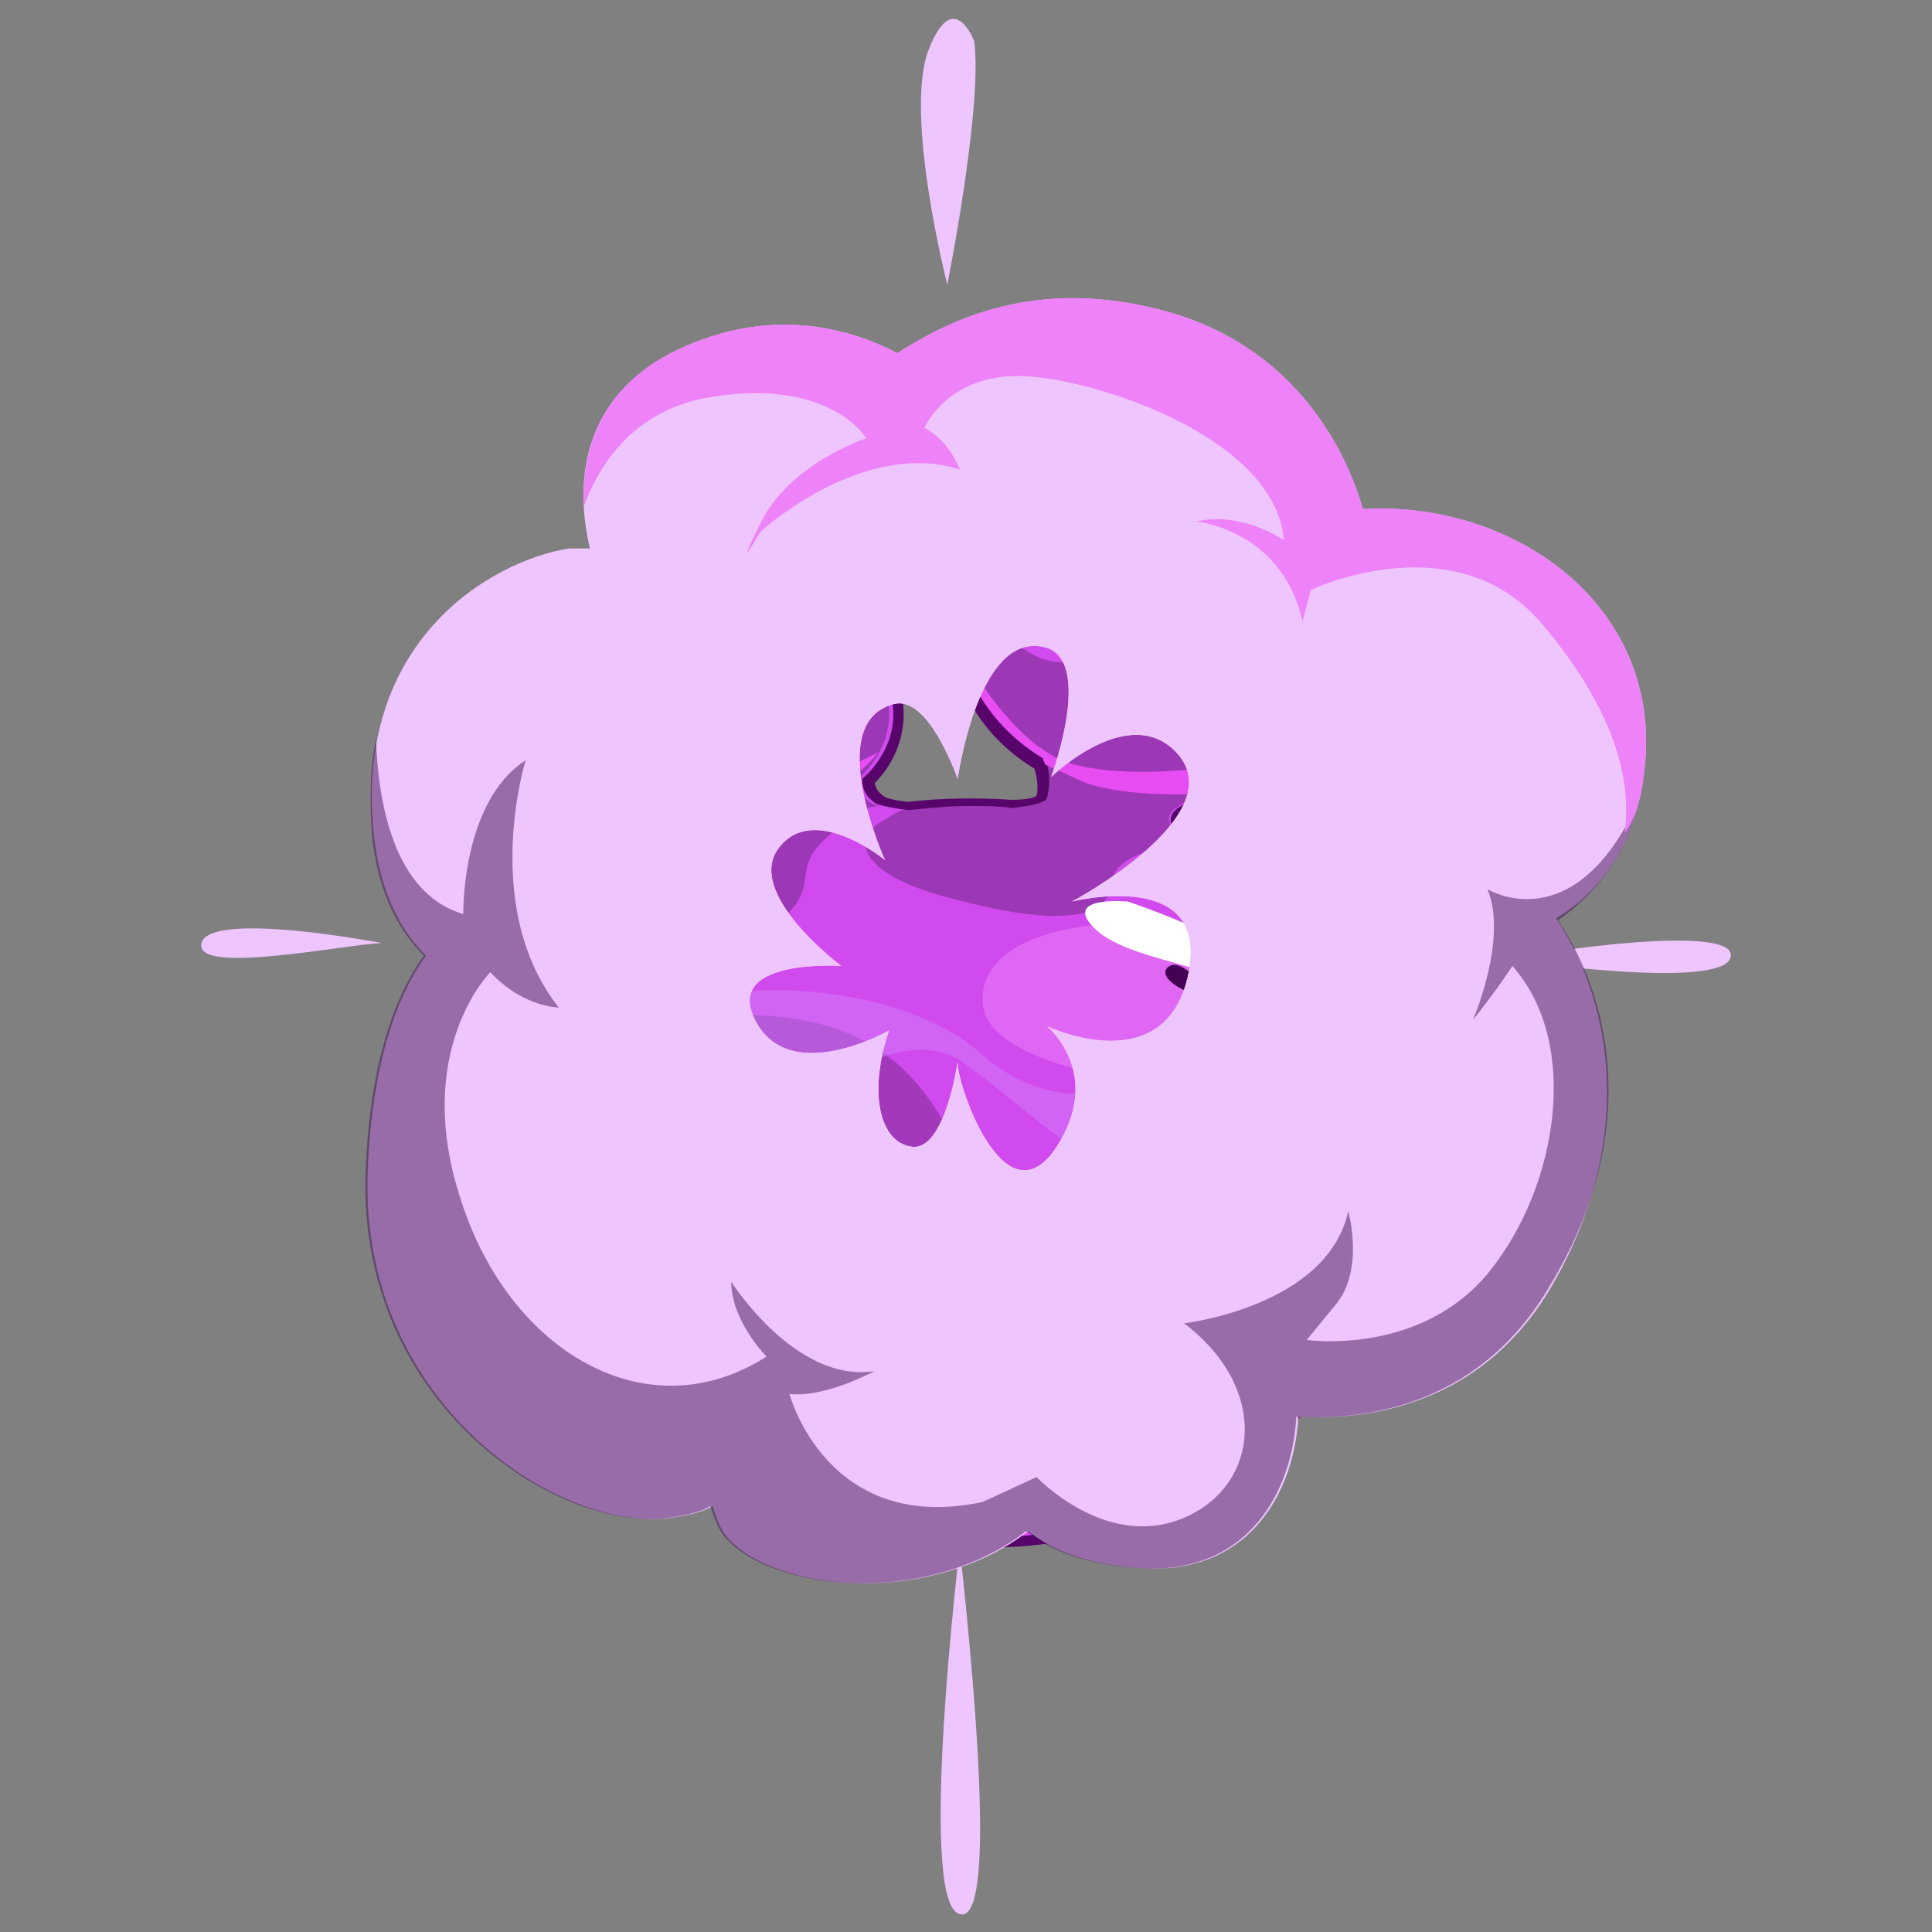 <?xml version="1.0" encoding="utf-8"?>
<!-- Generator: Adobe Illustrator 21.1.0, SVG Export Plug-In . SVG Version: 6.00 Build 0)  -->
<svg version="1.1" xmlns="http://www.w3.org/2000/svg" xmlns:xlink="http://www.w3.org/1999/xlink" x="0px" y="0px"
	 viewBox="0 0 93 93" style="enable-background:new 0 0 93 93;" xml:space="preserve">
<rect x="0" y="0" width="93" height="93" fill="#808080" stroke="none"/>
<style type="text/css">
	.st0{fill:#045B4F;}
	.st1{fill:#0BA8A0;}
	.st2{opacity:0.22;fill:#052D28;}
	.st3{fill:#19CCBE;}
	.st4{fill:#00D8A4;}
	.st5{opacity:0.22;fill:#10FFC0;}
	.st6{opacity:0.29;fill:#052D28;}
	.st7{fill:#FFFFFF;}
	.st8{opacity:0.55;fill:#06332E;}
	.st9{fill:#083F37;}
	.st10{opacity:0.43;fill:#0BA8A0;}
	.st11{fill:#EF48A0;}
	.st12{opacity:0.78;fill:#FF88CC;}
	.st13{fill:#FF88CC;}
	.st14{opacity:0.9;fill:#8FFFDF;}
	.st15{fill:#F5FF76;}
	.st16{opacity:0.61;fill:#79B293;}
	.st17{opacity:0.22;}
	.st18{fill:#052D28;}
	.st19{fill:#BDFDFF;}
	.st20{opacity:0.52;fill:#BDFDFF;}
	.st21{opacity:0.62;}
	.st22{opacity:0.5;fill:#BDFDFF;}
	.st23{opacity:0.68;}
	.st24{fill:#0B3D36;}
	.st25{fill:#892563;}
	.st26{opacity:0.35;fill:#FF88CC;}
	.st27{opacity:0.29;fill:#56153A;}
	.st28{fill:#FF6CC0;}
	.st29{opacity:0.3;fill:#FFA37B;}
	.st30{fill:#FFC2E8;}
	.st31{opacity:0.55;fill:#56153A;}
	.st32{fill:#56153A;}
	.st33{opacity:0.5;fill:#EF48A0;}
	.st34{opacity:0.44;fill:#FF88CC;}
	.st35{opacity:0.38;fill:#56153A;}
	.st36{opacity:0.61;fill:#DDAFC9;}
	.st37{opacity:0.3;fill:#F9E4EC;}
	.st38{opacity:0.5;}
	.st39{opacity:0.5;fill:#56153A;}
	.st40{fill:#F9E4EC;}
	.st41{clip-path:url(#SVGID_2_);}
	.st42{clip-path:url(#SVGID_4_);fill:#0A4377;}
	.st43{clip-path:url(#SVGID_4_);fill:#2D84E2;}
	.st44{clip-path:url(#SVGID_4_);fill:#3BADF2;}
	.st45{opacity:0.27;clip-path:url(#SVGID_4_);}
	.st46{clip-path:url(#SVGID_6_);fill:#19328E;}
	.st47{clip-path:url(#SVGID_8_);fill:#19328E;}
	.st48{opacity:0.5;clip-path:url(#SVGID_4_);}
	.st49{clip-path:url(#SVGID_10_);fill:#19328E;}
	.st50{opacity:0.13;clip-path:url(#SVGID_4_);}
	.st51{clip-path:url(#SVGID_12_);fill:#C5FFFF;}
	.st52{opacity:0.62;clip-path:url(#SVGID_4_);}
	.st53{clip-path:url(#SVGID_14_);fill:#C5FFFF;}
	.st54{clip-path:url(#SVGID_16_);fill:#C5FFFF;}
	.st55{opacity:0.22;clip-path:url(#SVGID_4_);}
	.st56{clip-path:url(#SVGID_18_);fill:#C5FFFF;}
	.st57{clip-path:url(#SVGID_4_);fill:#0E3B63;}
	.st58{clip-path:url(#SVGID_20_);fill:#C5FFFF;}
	.st59{clip-path:url(#SVGID_22_);fill:#C5FFFF;}
	.st60{clip-path:url(#SVGID_24_);fill:#C5FFFF;}
	.st61{clip-path:url(#SVGID_4_);fill:#EF48A0;}
	.st62{clip-path:url(#SVGID_4_);fill:#FFFFFF;}
	.st63{clip-path:url(#SVGID_26_);fill:#19328E;}
	.st64{clip-path:url(#SVGID_28_);fill:#19328E;}
	.st65{clip-path:url(#SVGID_30_);fill:#19328E;}
	.st66{opacity:0.78;clip-path:url(#SVGID_4_);}
	.st67{opacity:0.43;clip-path:url(#SVGID_32_);fill:#3BADF2;}
	.st68{opacity:0.43;clip-path:url(#SVGID_34_);fill:#3BADF2;}
	.st69{clip-path:url(#SVGID_36_);fill:#19328E;}
	.st70{clip-path:url(#SVGID_38_);}
	.st71{clip-path:url(#SVGID_40_);fill:#0A4377;}
	.st72{clip-path:url(#SVGID_40_);fill:#2D84E2;}
	.st73{clip-path:url(#SVGID_40_);fill:#3BADF2;}
	.st74{opacity:0.27;clip-path:url(#SVGID_40_);}
	.st75{clip-path:url(#SVGID_42_);fill:#19328E;}
	.st76{clip-path:url(#SVGID_44_);fill:#19328E;}
	.st77{opacity:0.5;clip-path:url(#SVGID_40_);}
	.st78{clip-path:url(#SVGID_46_);fill:#19328E;}
	.st79{opacity:0.13;clip-path:url(#SVGID_40_);}
	.st80{clip-path:url(#SVGID_48_);fill:#C5FFFF;}
	.st81{opacity:0.62;clip-path:url(#SVGID_40_);}
	.st82{clip-path:url(#SVGID_50_);fill:#C5FFFF;}
	.st83{clip-path:url(#SVGID_52_);fill:#C5FFFF;}
	.st84{opacity:0.22;clip-path:url(#SVGID_40_);}
	.st85{clip-path:url(#SVGID_54_);fill:#C5FFFF;}
	.st86{clip-path:url(#SVGID_40_);fill:#0E3B63;}
	.st87{clip-path:url(#SVGID_56_);fill:#C5FFFF;}
	.st88{clip-path:url(#SVGID_58_);fill:#C5FFFF;}
	.st89{clip-path:url(#SVGID_60_);fill:#C5FFFF;}
	.st90{clip-path:url(#SVGID_40_);fill:#EF48A0;}
	.st91{clip-path:url(#SVGID_40_);fill:#FFFFFF;}
	.st92{clip-path:url(#SVGID_62_);fill:#19328E;}
	.st93{clip-path:url(#SVGID_64_);fill:#19328E;}
	.st94{clip-path:url(#SVGID_66_);fill:#19328E;}
	.st95{opacity:0.78;clip-path:url(#SVGID_40_);}
	.st96{opacity:0.43;clip-path:url(#SVGID_68_);fill:#3BADF2;}
	.st97{opacity:0.43;clip-path:url(#SVGID_70_);fill:#3BADF2;}
	.st98{clip-path:url(#SVGID_72_);fill:#19328E;}
	.st99{opacity:0.21;fill:#85D2F9;}
	.st100{clip-path:url(#SVGID_74_);}
	.st101{clip-path:url(#SVGID_76_);fill:#0A4377;}
	.st102{clip-path:url(#SVGID_76_);fill:#2D84E2;}
	.st103{clip-path:url(#SVGID_76_);fill:#3BADF2;}
	.st104{opacity:0.27;clip-path:url(#SVGID_76_);}
	.st105{clip-path:url(#SVGID_78_);fill:#19328E;}
	.st106{clip-path:url(#SVGID_80_);fill:#19328E;}
	.st107{opacity:0.5;clip-path:url(#SVGID_76_);}
	.st108{clip-path:url(#SVGID_82_);fill:#19328E;}
	.st109{opacity:0.13;clip-path:url(#SVGID_76_);}
	.st110{clip-path:url(#SVGID_84_);fill:#C5FFFF;}
	.st111{opacity:0.62;clip-path:url(#SVGID_76_);}
	.st112{clip-path:url(#SVGID_86_);fill:#C5FFFF;}
	.st113{clip-path:url(#SVGID_88_);fill:#C5FFFF;}
	.st114{opacity:0.22;clip-path:url(#SVGID_76_);}
	.st115{clip-path:url(#SVGID_90_);fill:#C5FFFF;}
	.st116{clip-path:url(#SVGID_76_);fill:#0E3B63;}
	.st117{clip-path:url(#SVGID_92_);fill:#C5FFFF;}
	.st118{clip-path:url(#SVGID_94_);fill:#C5FFFF;}
	.st119{clip-path:url(#SVGID_96_);fill:#C5FFFF;}
	.st120{clip-path:url(#SVGID_76_);fill:#EF48A0;}
	.st121{clip-path:url(#SVGID_76_);fill:#FFFFFF;}
	.st122{clip-path:url(#SVGID_98_);fill:#19328E;}
	.st123{clip-path:url(#SVGID_100_);fill:#19328E;}
	.st124{clip-path:url(#SVGID_102_);fill:#19328E;}
	.st125{opacity:0.78;clip-path:url(#SVGID_76_);}
	.st126{opacity:0.43;clip-path:url(#SVGID_104_);fill:#3BADF2;}
	.st127{opacity:0.43;clip-path:url(#SVGID_106_);fill:#3BADF2;}
	.st128{clip-path:url(#SVGID_108_);fill:#19328E;}
	.st129{opacity:0.5;fill:#C5FFFF;}
	.st130{fill:#C5FFFF;}
	.st131{opacity:0.37;}
	.st132{fill:#19328E;}
	.st133{opacity:0.43;fill:#3BADF2;}
	.st134{clip-path:url(#SVGID_110_);}
	.st135{clip-path:url(#SVGID_112_);fill:#0A4377;}
	.st136{clip-path:url(#SVGID_112_);fill:#2D84E2;}
	.st137{clip-path:url(#SVGID_112_);fill:#3BADF2;}
	.st138{opacity:0.27;clip-path:url(#SVGID_112_);}
	.st139{clip-path:url(#SVGID_114_);fill:#19328E;}
	.st140{clip-path:url(#SVGID_116_);fill:#19328E;}
	.st141{opacity:0.5;clip-path:url(#SVGID_112_);}
	.st142{clip-path:url(#SVGID_118_);fill:#19328E;}
	.st143{opacity:0.13;clip-path:url(#SVGID_112_);}
	.st144{clip-path:url(#SVGID_120_);fill:#C5FFFF;}
	.st145{opacity:0.62;clip-path:url(#SVGID_112_);}
	.st146{clip-path:url(#SVGID_122_);fill:#C5FFFF;}
	.st147{clip-path:url(#SVGID_124_);fill:#C5FFFF;}
	.st148{opacity:0.22;clip-path:url(#SVGID_112_);}
	.st149{clip-path:url(#SVGID_126_);fill:#C5FFFF;}
	.st150{clip-path:url(#SVGID_112_);fill:#0E3B63;}
	.st151{clip-path:url(#SVGID_128_);fill:#C5FFFF;}
	.st152{clip-path:url(#SVGID_130_);fill:#C5FFFF;}
	.st153{clip-path:url(#SVGID_132_);fill:#C5FFFF;}
	.st154{clip-path:url(#SVGID_112_);fill:#EF48A0;}
	.st155{clip-path:url(#SVGID_112_);fill:#FFFFFF;}
	.st156{clip-path:url(#SVGID_134_);fill:#19328E;}
	.st157{clip-path:url(#SVGID_136_);fill:#19328E;}
	.st158{clip-path:url(#SVGID_138_);fill:#19328E;}
	.st159{opacity:0.78;clip-path:url(#SVGID_112_);}
	.st160{opacity:0.43;clip-path:url(#SVGID_140_);fill:#3BADF2;}
	.st161{opacity:0.43;clip-path:url(#SVGID_142_);fill:#3BADF2;}
	.st162{clip-path:url(#SVGID_144_);fill:#19328E;}
	.st163{opacity:0.37;fill:#19328E;}
	.st164{clip-path:url(#SVGID_146_);}
	.st165{clip-path:url(#SVGID_148_);fill:#0A4377;}
	.st166{clip-path:url(#SVGID_148_);fill:#2D84E2;}
	.st167{clip-path:url(#SVGID_148_);fill:#3BADF2;}
	.st168{opacity:0.27;clip-path:url(#SVGID_148_);}
	.st169{clip-path:url(#SVGID_150_);fill:#19328E;}
	.st170{clip-path:url(#SVGID_152_);fill:#19328E;}
	.st171{opacity:0.5;clip-path:url(#SVGID_148_);}
	.st172{clip-path:url(#SVGID_154_);fill:#19328E;}
	.st173{opacity:0.13;clip-path:url(#SVGID_148_);}
	.st174{clip-path:url(#SVGID_156_);fill:#C5FFFF;}
	.st175{opacity:0.62;clip-path:url(#SVGID_148_);}
	.st176{clip-path:url(#SVGID_158_);fill:#C5FFFF;}
	.st177{clip-path:url(#SVGID_160_);fill:#C5FFFF;}
	.st178{opacity:0.22;clip-path:url(#SVGID_148_);}
	.st179{clip-path:url(#SVGID_162_);fill:#C5FFFF;}
	.st180{clip-path:url(#SVGID_148_);fill:#0E3B63;}
	.st181{clip-path:url(#SVGID_164_);fill:#C5FFFF;}
	.st182{clip-path:url(#SVGID_166_);fill:#C5FFFF;}
	.st183{clip-path:url(#SVGID_168_);fill:#C5FFFF;}
	.st184{clip-path:url(#SVGID_148_);fill:#EF48A0;}
	.st185{clip-path:url(#SVGID_148_);fill:#FFFFFF;}
	.st186{clip-path:url(#SVGID_170_);fill:#19328E;}
	.st187{clip-path:url(#SVGID_172_);fill:#19328E;}
	.st188{clip-path:url(#SVGID_174_);fill:#19328E;}
	.st189{opacity:0.78;clip-path:url(#SVGID_148_);}
	.st190{opacity:0.43;clip-path:url(#SVGID_176_);fill:#3BADF2;}
	.st191{opacity:0.43;clip-path:url(#SVGID_178_);fill:#3BADF2;}
	.st192{clip-path:url(#SVGID_180_);fill:#19328E;}
	.st193{clip-path:url(#SVGID_182_);}
	.st194{clip-path:url(#SVGID_184_);fill:#0A4377;}
	.st195{clip-path:url(#SVGID_184_);fill:#2D84E2;}
	.st196{clip-path:url(#SVGID_184_);fill:#3BADF2;}
	.st197{opacity:0.27;clip-path:url(#SVGID_184_);}
	.st198{clip-path:url(#SVGID_186_);fill:#19328E;}
	.st199{clip-path:url(#SVGID_188_);fill:#19328E;}
	.st200{opacity:0.5;clip-path:url(#SVGID_184_);}
	.st201{clip-path:url(#SVGID_190_);fill:#19328E;}
	.st202{opacity:0.13;clip-path:url(#SVGID_184_);}
	.st203{clip-path:url(#SVGID_192_);fill:#C5FFFF;}
	.st204{opacity:0.62;clip-path:url(#SVGID_184_);}
	.st205{clip-path:url(#SVGID_194_);fill:#C5FFFF;}
	.st206{clip-path:url(#SVGID_196_);fill:#C5FFFF;}
	.st207{opacity:0.22;clip-path:url(#SVGID_184_);}
	.st208{clip-path:url(#SVGID_198_);fill:#C5FFFF;}
	.st209{clip-path:url(#SVGID_184_);fill:#0E3B63;}
	.st210{clip-path:url(#SVGID_200_);fill:#C5FFFF;}
	.st211{clip-path:url(#SVGID_202_);fill:#C5FFFF;}
	.st212{clip-path:url(#SVGID_204_);fill:#C5FFFF;}
	.st213{clip-path:url(#SVGID_184_);fill:#EF48A0;}
	.st214{clip-path:url(#SVGID_184_);fill:#FFFFFF;}
	.st215{clip-path:url(#SVGID_206_);fill:#19328E;}
	.st216{clip-path:url(#SVGID_208_);fill:#19328E;}
	.st217{clip-path:url(#SVGID_210_);fill:#19328E;}
	.st218{opacity:0.78;clip-path:url(#SVGID_184_);}
	.st219{opacity:0.43;clip-path:url(#SVGID_212_);fill:#3BADF2;}
	.st220{opacity:0.43;clip-path:url(#SVGID_214_);fill:#3BADF2;}
	.st221{clip-path:url(#SVGID_216_);fill:#19328E;}
	.st222{clip-path:url(#SVGID_218_);}
	.st223{clip-path:url(#SVGID_220_);fill:#0A4377;}
	.st224{clip-path:url(#SVGID_220_);fill:#2D84E2;}
	.st225{clip-path:url(#SVGID_220_);fill:#3BADF2;}
	.st226{opacity:0.27;clip-path:url(#SVGID_220_);}
	.st227{clip-path:url(#SVGID_222_);fill:#19328E;}
	.st228{clip-path:url(#SVGID_224_);fill:#19328E;}
	.st229{opacity:0.5;clip-path:url(#SVGID_220_);}
	.st230{clip-path:url(#SVGID_226_);fill:#19328E;}
	.st231{opacity:0.13;clip-path:url(#SVGID_220_);}
	.st232{clip-path:url(#SVGID_228_);fill:#C5FFFF;}
	.st233{opacity:0.62;clip-path:url(#SVGID_220_);}
	.st234{clip-path:url(#SVGID_230_);fill:#C5FFFF;}
	.st235{clip-path:url(#SVGID_232_);fill:#C5FFFF;}
	.st236{opacity:0.22;clip-path:url(#SVGID_220_);}
	.st237{clip-path:url(#SVGID_234_);fill:#C5FFFF;}
	.st238{clip-path:url(#SVGID_220_);fill:#0E3B63;}
	.st239{clip-path:url(#SVGID_236_);fill:#C5FFFF;}
	.st240{clip-path:url(#SVGID_238_);fill:#C5FFFF;}
	.st241{clip-path:url(#SVGID_240_);fill:#C5FFFF;}
	.st242{clip-path:url(#SVGID_220_);fill:#EF48A0;}
	.st243{clip-path:url(#SVGID_220_);fill:#FFFFFF;}
	.st244{clip-path:url(#SVGID_242_);fill:#19328E;}
	.st245{clip-path:url(#SVGID_244_);fill:#19328E;}
	.st246{clip-path:url(#SVGID_246_);fill:#19328E;}
	.st247{opacity:0.78;clip-path:url(#SVGID_220_);}
	.st248{opacity:0.43;clip-path:url(#SVGID_248_);fill:#3BADF2;}
	.st249{opacity:0.43;clip-path:url(#SVGID_250_);fill:#3BADF2;}
	.st250{clip-path:url(#SVGID_252_);fill:#19328E;}
	.st251{clip-path:url(#SVGID_254_);}
	.st252{clip-path:url(#SVGID_256_);fill:#57056B;}
	.st253{clip-path:url(#SVGID_256_);fill:#D14AED;}
	.st254{opacity:0.52;clip-path:url(#SVGID_256_);}
	.st255{clip-path:url(#SVGID_258_);fill:#ED82F9;}
	.st256{opacity:0.33;clip-path:url(#SVGID_256_);}
	.st257{clip-path:url(#SVGID_260_);fill:#421554;}
	.st258{clip-path:url(#SVGID_256_);fill:#E84DF4;}
	.st259{opacity:0.45;clip-path:url(#SVGID_256_);}
	.st260{clip-path:url(#SVGID_262_);fill:#D183FF;}
	.st261{opacity:0.55;clip-path:url(#SVGID_256_);}
	.st262{clip-path:url(#SVGID_264_);fill:#421554;}
	.st263{clip-path:url(#SVGID_256_);fill:#440254;}
	.st264{opacity:0.5;clip-path:url(#SVGID_256_);}
	.st265{clip-path:url(#SVGID_266_);fill:#BE4AED;}
	.st266{clip-path:url(#SVGID_256_);fill:#FFFFFF;}
	.st267{clip-path:url(#SVGID_268_);fill:#421554;}
	.st268{clip-path:url(#SVGID_270_);fill:#BE4AED;}
	.st269{clip-path:url(#SVGID_272_);fill:#421554;}
	.st270{clip-path:url(#SVGID_256_);fill:#EF48A0;}
	.st271{opacity:0.39;clip-path:url(#SVGID_256_);}
	.st272{clip-path:url(#SVGID_274_);fill:#421554;}
	.st273{clip-path:url(#SVGID_256_);fill:#ED82F9;}
	.st274{clip-path:url(#SVGID_256_);fill:#FF6CC0;}
	.st275{opacity:0.37;clip-path:url(#SVGID_256_);}
	.st276{clip-path:url(#SVGID_276_);fill:#421554;}
	.st277{clip-path:url(#SVGID_256_);fill:#FFC2E8;}
	.st278{opacity:0.78;clip-path:url(#SVGID_256_);}
	.st279{clip-path:url(#SVGID_278_);fill:#FF88CC;}
	.st280{clip-path:url(#SVGID_280_);fill:#FF88CC;}
	.st281{clip-path:url(#SVGID_282_);}
	.st282{clip-path:url(#SVGID_284_);fill:#57056B;}
	.st283{clip-path:url(#SVGID_284_);fill:#D14AED;}
	.st284{opacity:0.52;clip-path:url(#SVGID_284_);}
	.st285{clip-path:url(#SVGID_286_);fill:#ED82F9;}
	.st286{opacity:0.33;clip-path:url(#SVGID_284_);}
	.st287{clip-path:url(#SVGID_288_);fill:#421554;}
	.st288{clip-path:url(#SVGID_284_);fill:#E84DF4;}
	.st289{opacity:0.45;clip-path:url(#SVGID_284_);}
	.st290{clip-path:url(#SVGID_290_);fill:#D183FF;}
	.st291{opacity:0.55;clip-path:url(#SVGID_284_);}
	.st292{clip-path:url(#SVGID_292_);fill:#421554;}
	.st293{clip-path:url(#SVGID_284_);fill:#440254;}
	.st294{opacity:0.5;clip-path:url(#SVGID_284_);}
	.st295{clip-path:url(#SVGID_294_);fill:#BE4AED;}
	.st296{clip-path:url(#SVGID_284_);fill:#FFFFFF;}
	.st297{clip-path:url(#SVGID_296_);fill:#421554;}
	.st298{clip-path:url(#SVGID_298_);fill:#BE4AED;}
	.st299{clip-path:url(#SVGID_300_);fill:#421554;}
	.st300{clip-path:url(#SVGID_284_);fill:#EF48A0;}
	.st301{opacity:0.39;clip-path:url(#SVGID_284_);}
	.st302{clip-path:url(#SVGID_302_);fill:#421554;}
	.st303{clip-path:url(#SVGID_284_);fill:#ED82F9;}
	.st304{clip-path:url(#SVGID_284_);fill:#FF6CC0;}
	.st305{opacity:0.37;clip-path:url(#SVGID_284_);}
	.st306{clip-path:url(#SVGID_304_);fill:#421554;}
	.st307{clip-path:url(#SVGID_284_);fill:#FFC2E8;}
	.st308{opacity:0.78;clip-path:url(#SVGID_284_);}
	.st309{clip-path:url(#SVGID_306_);fill:#FF88CC;}
	.st310{clip-path:url(#SVGID_308_);fill:#FF88CC;}
	.st311{opacity:0.53;fill:#EA94FF;}
	.st312{clip-path:url(#SVGID_310_);}
	.st313{clip-path:url(#SVGID_312_);fill:#57056B;}
	.st314{clip-path:url(#SVGID_312_);fill:#D14AED;}
	.st315{opacity:0.52;clip-path:url(#SVGID_312_);}
	.st316{clip-path:url(#SVGID_314_);fill:#ED82F9;}
	.st317{opacity:0.33;clip-path:url(#SVGID_312_);}
	.st318{clip-path:url(#SVGID_316_);fill:#421554;}
	.st319{clip-path:url(#SVGID_312_);fill:#E84DF4;}
	.st320{opacity:0.45;clip-path:url(#SVGID_312_);}
	.st321{clip-path:url(#SVGID_318_);fill:#D183FF;}
	.st322{opacity:0.55;clip-path:url(#SVGID_312_);}
	.st323{clip-path:url(#SVGID_320_);fill:#421554;}
	.st324{clip-path:url(#SVGID_312_);fill:#440254;}
	.st325{opacity:0.5;clip-path:url(#SVGID_312_);}
	.st326{clip-path:url(#SVGID_322_);fill:#BE4AED;}
	.st327{clip-path:url(#SVGID_312_);fill:#FFFFFF;}
	.st328{clip-path:url(#SVGID_324_);fill:#421554;}
	.st329{clip-path:url(#SVGID_326_);fill:#BE4AED;}
	.st330{clip-path:url(#SVGID_328_);fill:#421554;}
	.st331{clip-path:url(#SVGID_312_);fill:#EF48A0;}
	.st332{opacity:0.39;clip-path:url(#SVGID_312_);}
	.st333{clip-path:url(#SVGID_330_);fill:#421554;}
	.st334{clip-path:url(#SVGID_312_);fill:#ED82F9;}
	.st335{clip-path:url(#SVGID_312_);fill:#FF6CC0;}
	.st336{opacity:0.37;clip-path:url(#SVGID_312_);}
	.st337{clip-path:url(#SVGID_332_);fill:#421554;}
	.st338{clip-path:url(#SVGID_312_);fill:#FFC2E8;}
	.st339{opacity:0.78;clip-path:url(#SVGID_312_);}
	.st340{clip-path:url(#SVGID_334_);fill:#FF88CC;}
	.st341{clip-path:url(#SVGID_336_);fill:#FF88CC;}
	.st342{fill:#EFC5FF;}
	.st343{fill:#421554;}
	.st344{fill:#ED82F9;}
	.st345{clip-path:url(#SVGID_338_);}
	.st346{clip-path:url(#SVGID_340_);fill:#57056B;}
	.st347{clip-path:url(#SVGID_340_);fill:#D14AED;}
	.st348{opacity:0.52;clip-path:url(#SVGID_340_);}
	.st349{clip-path:url(#SVGID_342_);fill:#ED82F9;}
	.st350{opacity:0.33;clip-path:url(#SVGID_340_);}
	.st351{clip-path:url(#SVGID_344_);fill:#421554;}
	.st352{clip-path:url(#SVGID_340_);fill:#E84DF4;}
	.st353{opacity:0.45;clip-path:url(#SVGID_340_);}
	.st354{clip-path:url(#SVGID_346_);fill:#D183FF;}
	.st355{opacity:0.55;clip-path:url(#SVGID_340_);}
	.st356{clip-path:url(#SVGID_348_);fill:#421554;}
	.st357{clip-path:url(#SVGID_340_);fill:#440254;}
	.st358{opacity:0.5;clip-path:url(#SVGID_340_);}
	.st359{clip-path:url(#SVGID_350_);fill:#BE4AED;}
	.st360{clip-path:url(#SVGID_340_);fill:#FFFFFF;}
	.st361{clip-path:url(#SVGID_352_);fill:#421554;}
	.st362{clip-path:url(#SVGID_354_);fill:#BE4AED;}
	.st363{clip-path:url(#SVGID_356_);fill:#421554;}
	.st364{clip-path:url(#SVGID_340_);fill:#EF48A0;}
	.st365{opacity:0.39;clip-path:url(#SVGID_340_);}
	.st366{clip-path:url(#SVGID_358_);fill:#421554;}
	.st367{clip-path:url(#SVGID_340_);fill:#ED82F9;}
	.st368{clip-path:url(#SVGID_340_);fill:#FF6CC0;}
	.st369{opacity:0.37;clip-path:url(#SVGID_340_);}
	.st370{clip-path:url(#SVGID_360_);fill:#421554;}
	.st371{clip-path:url(#SVGID_340_);fill:#FFC2E8;}
	.st372{opacity:0.78;clip-path:url(#SVGID_340_);}
	.st373{clip-path:url(#SVGID_362_);fill:#FF88CC;}
	.st374{clip-path:url(#SVGID_364_);fill:#FF88CC;}
	.st375{opacity:0.5;fill:#421554;}
	.st376{clip-path:url(#SVGID_366_);}
	.st377{clip-path:url(#SVGID_368_);fill:#57056B;}
	.st378{clip-path:url(#SVGID_368_);fill:#D14AED;}
	.st379{opacity:0.52;clip-path:url(#SVGID_368_);}
	.st380{clip-path:url(#SVGID_370_);fill:#ED82F9;}
	.st381{opacity:0.33;clip-path:url(#SVGID_368_);}
	.st382{clip-path:url(#SVGID_372_);fill:#421554;}
	.st383{clip-path:url(#SVGID_368_);fill:#E84DF4;}
	.st384{opacity:0.45;clip-path:url(#SVGID_368_);}
	.st385{clip-path:url(#SVGID_374_);fill:#D183FF;}
	.st386{opacity:0.55;clip-path:url(#SVGID_368_);}
	.st387{clip-path:url(#SVGID_376_);fill:#421554;}
	.st388{clip-path:url(#SVGID_368_);fill:#440254;}
	.st389{opacity:0.5;clip-path:url(#SVGID_368_);}
	.st390{clip-path:url(#SVGID_378_);fill:#BE4AED;}
	.st391{clip-path:url(#SVGID_368_);fill:#FFFFFF;}
	.st392{clip-path:url(#SVGID_380_);fill:#421554;}
	.st393{clip-path:url(#SVGID_382_);fill:#BE4AED;}
	.st394{clip-path:url(#SVGID_384_);fill:#421554;}
	.st395{clip-path:url(#SVGID_368_);fill:#EF48A0;}
	.st396{opacity:0.39;clip-path:url(#SVGID_368_);}
	.st397{clip-path:url(#SVGID_386_);fill:#421554;}
	.st398{clip-path:url(#SVGID_368_);fill:#ED82F9;}
	.st399{clip-path:url(#SVGID_368_);fill:#FF6CC0;}
	.st400{opacity:0.37;clip-path:url(#SVGID_368_);}
	.st401{clip-path:url(#SVGID_388_);fill:#421554;}
	.st402{clip-path:url(#SVGID_368_);fill:#FFC2E8;}
	.st403{opacity:0.78;clip-path:url(#SVGID_368_);}
	.st404{clip-path:url(#SVGID_390_);fill:#FF88CC;}
	.st405{clip-path:url(#SVGID_392_);fill:#FF88CC;}
	.st406{clip-path:url(#SVGID_394_);}
	.st407{clip-path:url(#SVGID_396_);fill:#57056B;}
	.st408{clip-path:url(#SVGID_396_);fill:#D14AED;}
	.st409{opacity:0.52;clip-path:url(#SVGID_396_);}
	.st410{clip-path:url(#SVGID_398_);fill:#ED82F9;}
	.st411{opacity:0.33;clip-path:url(#SVGID_396_);}
	.st412{clip-path:url(#SVGID_400_);fill:#421554;}
	.st413{clip-path:url(#SVGID_396_);fill:#E84DF4;}
	.st414{opacity:0.45;clip-path:url(#SVGID_396_);}
	.st415{clip-path:url(#SVGID_402_);fill:#D183FF;}
	.st416{opacity:0.55;clip-path:url(#SVGID_396_);}
	.st417{clip-path:url(#SVGID_404_);fill:#421554;}
	.st418{clip-path:url(#SVGID_396_);fill:#440254;}
	.st419{opacity:0.5;clip-path:url(#SVGID_396_);}
	.st420{clip-path:url(#SVGID_406_);fill:#BE4AED;}
	.st421{clip-path:url(#SVGID_396_);fill:#FFFFFF;}
	.st422{clip-path:url(#SVGID_408_);fill:#421554;}
	.st423{clip-path:url(#SVGID_410_);fill:#BE4AED;}
	.st424{clip-path:url(#SVGID_412_);fill:#421554;}
	.st425{clip-path:url(#SVGID_396_);fill:#EF48A0;}
	.st426{opacity:0.39;clip-path:url(#SVGID_396_);}
	.st427{clip-path:url(#SVGID_414_);fill:#421554;}
	.st428{clip-path:url(#SVGID_396_);fill:#ED82F9;}
	.st429{clip-path:url(#SVGID_396_);fill:#FF6CC0;}
	.st430{opacity:0.37;clip-path:url(#SVGID_396_);}
	.st431{clip-path:url(#SVGID_416_);fill:#421554;}
	.st432{clip-path:url(#SVGID_396_);fill:#FFC2E8;}
	.st433{opacity:0.78;clip-path:url(#SVGID_396_);}
	.st434{clip-path:url(#SVGID_418_);fill:#FF88CC;}
	.st435{clip-path:url(#SVGID_420_);fill:#FF88CC;}
	.st436{clip-path:url(#SVGID_422_);}
	.st437{clip-path:url(#SVGID_424_);fill:#57056B;}
	.st438{clip-path:url(#SVGID_424_);fill:#D14AED;}
	.st439{opacity:0.52;clip-path:url(#SVGID_424_);}
	.st440{clip-path:url(#SVGID_426_);fill:#ED82F9;}
	.st441{opacity:0.33;clip-path:url(#SVGID_424_);}
	.st442{clip-path:url(#SVGID_428_);fill:#421554;}
	.st443{clip-path:url(#SVGID_424_);fill:#E84DF4;}
	.st444{opacity:0.45;clip-path:url(#SVGID_424_);}
	.st445{clip-path:url(#SVGID_430_);fill:#D183FF;}
	.st446{opacity:0.55;clip-path:url(#SVGID_424_);}
	.st447{clip-path:url(#SVGID_432_);fill:#421554;}
	.st448{clip-path:url(#SVGID_424_);fill:#440254;}
	.st449{opacity:0.5;clip-path:url(#SVGID_424_);}
	.st450{clip-path:url(#SVGID_434_);fill:#BE4AED;}
	.st451{clip-path:url(#SVGID_424_);fill:#FFFFFF;}
	.st452{clip-path:url(#SVGID_436_);fill:#421554;}
	.st453{clip-path:url(#SVGID_438_);fill:#BE4AED;}
	.st454{clip-path:url(#SVGID_440_);fill:#421554;}
	.st455{clip-path:url(#SVGID_424_);fill:#EF48A0;}
	.st456{opacity:0.39;clip-path:url(#SVGID_424_);}
	.st457{clip-path:url(#SVGID_442_);fill:#421554;}
	.st458{clip-path:url(#SVGID_424_);fill:#ED82F9;}
	.st459{clip-path:url(#SVGID_424_);fill:#FF6CC0;}
	.st460{opacity:0.37;clip-path:url(#SVGID_424_);}
	.st461{clip-path:url(#SVGID_444_);fill:#421554;}
	.st462{clip-path:url(#SVGID_424_);fill:#FFC2E8;}
	.st463{opacity:0.78;clip-path:url(#SVGID_424_);}
	.st464{clip-path:url(#SVGID_446_);fill:#FF88CC;}
	.st465{clip-path:url(#SVGID_448_);fill:#FF88CC;}
	.st466{clip-path:url(#SVGID_450_);}
	.st467{clip-path:url(#SVGID_452_);fill:#771515;}
	.st468{clip-path:url(#SVGID_452_);fill:#FF3E3E;}
	.st469{opacity:0.42;clip-path:url(#SVGID_452_);}
	.st470{clip-path:url(#SVGID_454_);fill:#FFCE00;}
	.st471{opacity:0.43;clip-path:url(#SVGID_452_);}
	.st472{clip-path:url(#SVGID_456_);fill:#771515;}
	.st473{opacity:0.61;clip-path:url(#SVGID_456_);}
	.st474{clip-path:url(#SVGID_458_);fill:#F97906;}
	.st475{opacity:0.22;clip-path:url(#SVGID_452_);}
	.st476{clip-path:url(#SVGID_460_);fill:#FEFFF5;}
	.st477{clip-path:url(#SVGID_452_);fill:#560C09;}
	.st478{clip-path:url(#SVGID_462_);fill:#FEFFF5;}
	.st479{opacity:0.46;clip-path:url(#SVGID_452_);}
	.st480{clip-path:url(#SVGID_464_);fill:#470A04;}
	.st481{clip-path:url(#SVGID_452_);fill:#5AB8FF;}
	.st482{clip-path:url(#SVGID_452_);fill:#FFFFFF;}
	.st483{clip-path:url(#SVGID_466_);fill:#470A04;}
	.st484{clip-path:url(#SVGID_468_);fill:#470A04;}
	.st485{clip-path:url(#SVGID_452_);fill:#56153A;}
	.st486{clip-path:url(#SVGID_452_);fill:#28081C;}
	.st487{clip-path:url(#SVGID_452_);fill:#EF48A0;}
	.st488{clip-path:url(#SVGID_470_);fill:#FFCE00;}
	.st489{clip-path:url(#SVGID_472_);fill:#FFCE00;}
	.st490{clip-path:url(#SVGID_474_);fill:#FFCE00;}
	.st491{clip-path:url(#SVGID_452_);fill:#F97906;}
	.st492{clip-path:url(#SVGID_476_);}
	.st493{clip-path:url(#SVGID_478_);fill:#771515;}
	.st494{clip-path:url(#SVGID_478_);fill:#FF3E3E;}
	.st495{opacity:0.42;clip-path:url(#SVGID_478_);}
	.st496{clip-path:url(#SVGID_480_);fill:#FFCE00;}
	.st497{opacity:0.43;clip-path:url(#SVGID_478_);}
	.st498{clip-path:url(#SVGID_482_);fill:#771515;}
	.st499{opacity:0.61;clip-path:url(#SVGID_482_);}
	.st500{clip-path:url(#SVGID_484_);fill:#F97906;}
	.st501{opacity:0.22;clip-path:url(#SVGID_478_);}
	.st502{clip-path:url(#SVGID_486_);fill:#FEFFF5;}
	.st503{clip-path:url(#SVGID_478_);fill:#560C09;}
	.st504{clip-path:url(#SVGID_488_);fill:#FEFFF5;}
	.st505{opacity:0.46;clip-path:url(#SVGID_478_);}
	.st506{clip-path:url(#SVGID_490_);fill:#470A04;}
	.st507{clip-path:url(#SVGID_478_);fill:#5AB8FF;}
	.st508{clip-path:url(#SVGID_478_);fill:#FFFFFF;}
	.st509{clip-path:url(#SVGID_492_);fill:#470A04;}
	.st510{clip-path:url(#SVGID_494_);fill:#470A04;}
	.st511{clip-path:url(#SVGID_478_);fill:#56153A;}
	.st512{clip-path:url(#SVGID_478_);fill:#28081C;}
	.st513{clip-path:url(#SVGID_478_);fill:#EF48A0;}
	.st514{clip-path:url(#SVGID_496_);fill:#FFCE00;}
	.st515{clip-path:url(#SVGID_498_);fill:#FFCE00;}
	.st516{clip-path:url(#SVGID_500_);fill:#FFCE00;}
	.st517{clip-path:url(#SVGID_478_);fill:#F97906;}
	.st518{opacity:0.3;fill:#FFCE00;}
	.st519{clip-path:url(#SVGID_502_);}
	.st520{clip-path:url(#SVGID_504_);fill:#771515;}
	.st521{clip-path:url(#SVGID_504_);fill:#FF3E3E;}
	.st522{opacity:0.42;clip-path:url(#SVGID_504_);}
	.st523{clip-path:url(#SVGID_506_);fill:#FFCE00;}
	.st524{opacity:0.43;clip-path:url(#SVGID_504_);}
	.st525{clip-path:url(#SVGID_508_);fill:#771515;}
	.st526{opacity:0.61;clip-path:url(#SVGID_508_);}
	.st527{clip-path:url(#SVGID_510_);fill:#F97906;}
	.st528{opacity:0.22;clip-path:url(#SVGID_504_);}
	.st529{clip-path:url(#SVGID_512_);fill:#FEFFF5;}
	.st530{clip-path:url(#SVGID_504_);fill:#560C09;}
	.st531{clip-path:url(#SVGID_514_);fill:#FEFFF5;}
	.st532{opacity:0.46;clip-path:url(#SVGID_504_);}
	.st533{clip-path:url(#SVGID_516_);fill:#470A04;}
	.st534{clip-path:url(#SVGID_504_);fill:#5AB8FF;}
	.st535{clip-path:url(#SVGID_504_);fill:#FFFFFF;}
	.st536{clip-path:url(#SVGID_518_);fill:#470A04;}
	.st537{clip-path:url(#SVGID_520_);fill:#470A04;}
	.st538{clip-path:url(#SVGID_504_);fill:#56153A;}
	.st539{clip-path:url(#SVGID_504_);fill:#28081C;}
	.st540{clip-path:url(#SVGID_504_);fill:#EF48A0;}
	.st541{clip-path:url(#SVGID_522_);fill:#FFCE00;}
	.st542{clip-path:url(#SVGID_524_);fill:#FFCE00;}
	.st543{clip-path:url(#SVGID_526_);fill:#FFCE00;}
	.st544{clip-path:url(#SVGID_504_);fill:#F97906;}
	.st545{fill:#FEFFC7;}
	.st546{fill:#FF3E3E;}
	.st547{opacity:0.55;fill:#F97906;}
	.st548{clip-path:url(#SVGID_528_);}
	.st549{clip-path:url(#SVGID_530_);fill:#771515;}
	.st550{clip-path:url(#SVGID_530_);fill:#FF3E3E;}
	.st551{opacity:0.42;clip-path:url(#SVGID_530_);}
	.st552{clip-path:url(#SVGID_532_);fill:#FFCE00;}
	.st553{opacity:0.43;clip-path:url(#SVGID_530_);}
	.st554{clip-path:url(#SVGID_534_);fill:#771515;}
	.st555{opacity:0.61;clip-path:url(#SVGID_534_);}
	.st556{clip-path:url(#SVGID_536_);fill:#F97906;}
	.st557{opacity:0.22;clip-path:url(#SVGID_530_);}
	.st558{clip-path:url(#SVGID_538_);fill:#FEFFF5;}
	.st559{clip-path:url(#SVGID_530_);fill:#560C09;}
	.st560{clip-path:url(#SVGID_540_);fill:#FEFFF5;}
	.st561{opacity:0.46;clip-path:url(#SVGID_530_);}
	.st562{clip-path:url(#SVGID_542_);fill:#470A04;}
	.st563{clip-path:url(#SVGID_530_);fill:#5AB8FF;}
	.st564{clip-path:url(#SVGID_530_);fill:#FFFFFF;}
	.st565{clip-path:url(#SVGID_544_);fill:#470A04;}
	.st566{clip-path:url(#SVGID_546_);fill:#470A04;}
	.st567{clip-path:url(#SVGID_530_);fill:#56153A;}
	.st568{clip-path:url(#SVGID_530_);fill:#28081C;}
	.st569{clip-path:url(#SVGID_530_);fill:#EF48A0;}
	.st570{clip-path:url(#SVGID_548_);fill:#FFCE00;}
	.st571{clip-path:url(#SVGID_550_);fill:#FFCE00;}
	.st572{clip-path:url(#SVGID_552_);fill:#FFCE00;}
	.st573{clip-path:url(#SVGID_530_);fill:#F97906;}
	.st574{opacity:0.5;fill:#FF3E3E;}
	.st575{clip-path:url(#SVGID_554_);}
	.st576{clip-path:url(#SVGID_556_);fill:#771515;}
	.st577{clip-path:url(#SVGID_556_);fill:#FF3E3E;}
	.st578{opacity:0.42;clip-path:url(#SVGID_556_);}
	.st579{clip-path:url(#SVGID_558_);fill:#FFCE00;}
	.st580{opacity:0.43;clip-path:url(#SVGID_556_);}
	.st581{clip-path:url(#SVGID_560_);fill:#771515;}
	.st582{opacity:0.61;clip-path:url(#SVGID_560_);}
	.st583{clip-path:url(#SVGID_562_);fill:#F97906;}
	.st584{opacity:0.22;clip-path:url(#SVGID_556_);}
	.st585{clip-path:url(#SVGID_564_);fill:#FEFFF5;}
	.st586{clip-path:url(#SVGID_556_);fill:#560C09;}
	.st587{clip-path:url(#SVGID_566_);fill:#FEFFF5;}
	.st588{opacity:0.46;clip-path:url(#SVGID_556_);}
	.st589{clip-path:url(#SVGID_568_);fill:#470A04;}
	.st590{clip-path:url(#SVGID_556_);fill:#5AB8FF;}
	.st591{clip-path:url(#SVGID_556_);fill:#FFFFFF;}
	.st592{clip-path:url(#SVGID_570_);fill:#470A04;}
	.st593{clip-path:url(#SVGID_572_);fill:#470A04;}
	.st594{clip-path:url(#SVGID_556_);fill:#56153A;}
	.st595{clip-path:url(#SVGID_556_);fill:#28081C;}
	.st596{clip-path:url(#SVGID_556_);fill:#EF48A0;}
	.st597{clip-path:url(#SVGID_574_);fill:#FFCE00;}
	.st598{clip-path:url(#SVGID_576_);fill:#FFCE00;}
	.st599{clip-path:url(#SVGID_578_);fill:#FFCE00;}
	.st600{clip-path:url(#SVGID_556_);fill:#F97906;}
	.st601{clip-path:url(#SVGID_580_);}
	.st602{clip-path:url(#SVGID_582_);fill:#771515;}
	.st603{clip-path:url(#SVGID_582_);fill:#FF3E3E;}
	.st604{opacity:0.42;clip-path:url(#SVGID_582_);}
	.st605{clip-path:url(#SVGID_584_);fill:#FFCE00;}
	.st606{opacity:0.43;clip-path:url(#SVGID_582_);}
	.st607{clip-path:url(#SVGID_586_);fill:#771515;}
	.st608{opacity:0.61;clip-path:url(#SVGID_586_);}
	.st609{clip-path:url(#SVGID_588_);fill:#F97906;}
	.st610{opacity:0.22;clip-path:url(#SVGID_582_);}
	.st611{clip-path:url(#SVGID_590_);fill:#FEFFF5;}
	.st612{clip-path:url(#SVGID_582_);fill:#560C09;}
	.st613{clip-path:url(#SVGID_592_);fill:#FEFFF5;}
	.st614{opacity:0.46;clip-path:url(#SVGID_582_);}
	.st615{clip-path:url(#SVGID_594_);fill:#470A04;}
	.st616{clip-path:url(#SVGID_582_);fill:#5AB8FF;}
	.st617{clip-path:url(#SVGID_582_);fill:#FFFFFF;}
	.st618{clip-path:url(#SVGID_596_);fill:#470A04;}
	.st619{clip-path:url(#SVGID_598_);fill:#470A04;}
	.st620{clip-path:url(#SVGID_582_);fill:#56153A;}
	.st621{clip-path:url(#SVGID_582_);fill:#28081C;}
	.st622{clip-path:url(#SVGID_582_);fill:#EF48A0;}
	.st623{clip-path:url(#SVGID_600_);fill:#FFCE00;}
	.st624{clip-path:url(#SVGID_602_);fill:#FFCE00;}
	.st625{clip-path:url(#SVGID_604_);fill:#FFCE00;}
	.st626{clip-path:url(#SVGID_582_);fill:#F97906;}
	.st627{clip-path:url(#SVGID_606_);}
	.st628{clip-path:url(#SVGID_608_);fill:#771515;}
	.st629{clip-path:url(#SVGID_608_);fill:#FF3E3E;}
	.st630{opacity:0.42;clip-path:url(#SVGID_608_);}
	.st631{clip-path:url(#SVGID_610_);fill:#FFCE00;}
	.st632{opacity:0.43;clip-path:url(#SVGID_608_);}
	.st633{clip-path:url(#SVGID_612_);fill:#771515;}
	.st634{opacity:0.61;clip-path:url(#SVGID_612_);}
	.st635{clip-path:url(#SVGID_614_);fill:#F97906;}
	.st636{opacity:0.22;clip-path:url(#SVGID_608_);}
	.st637{clip-path:url(#SVGID_616_);fill:#FEFFF5;}
	.st638{clip-path:url(#SVGID_608_);fill:#560C09;}
	.st639{clip-path:url(#SVGID_618_);fill:#FEFFF5;}
	.st640{opacity:0.46;clip-path:url(#SVGID_608_);}
	.st641{clip-path:url(#SVGID_620_);fill:#470A04;}
	.st642{clip-path:url(#SVGID_608_);fill:#5AB8FF;}
	.st643{clip-path:url(#SVGID_608_);fill:#FFFFFF;}
	.st644{clip-path:url(#SVGID_622_);fill:#470A04;}
	.st645{clip-path:url(#SVGID_624_);fill:#470A04;}
	.st646{clip-path:url(#SVGID_608_);fill:#56153A;}
	.st647{clip-path:url(#SVGID_608_);fill:#28081C;}
	.st648{clip-path:url(#SVGID_608_);fill:#EF48A0;}
	.st649{clip-path:url(#SVGID_626_);fill:#FFCE00;}
	.st650{clip-path:url(#SVGID_628_);fill:#FFCE00;}
	.st651{clip-path:url(#SVGID_630_);fill:#FFCE00;}
	.st652{clip-path:url(#SVGID_608_);fill:#F97906;}
</style>
<g id="_x2014_ÎÓÈ_x5F_3">
</g>
<g id="_x2014_ÎÓÈ_x5F_1">
</g>
<g id="_x2014_ÎÓÈ_x5F_2">
	<g>
		<g>
			<defs>
				<rect id="SVGID_337_" x="25.1" y="20.6" width="42.8" height="53.9"/>
			</defs>
			<clipPath id="SVGID_2_">
				<use xlink:href="#SVGID_337_"  style="overflow:visible;"/>
			</clipPath>
			<g class="st41">
				<defs>
					<rect id="SVGID_339_" x="25.1" y="20.6" width="42.8" height="53.9"/>
				</defs>
				<clipPath id="SVGID_4_">
					<use xlink:href="#SVGID_339_"  style="overflow:visible;"/>
				</clipPath>
				<path style="clip-path:url(#SVGID_4_);fill:#57056B;" d="M58.3,41.2c-1.3-1.1-1.4-1.6-1.4-1.7c0,0,0-0.1,0.1-0.1
					c0.7-0.5,1.6-1,2.5-1.5c4-1.2,6.4-3.9,6.4-7.3c0-5.1-5.2-10-10.5-10c-5.4,0-9.8,4-9.8,9c0,0.9,0.2,1.8,0.5,2.7
					c0,0.1,0,0.2,0.1,0.4c0.1,0.2,0.1,0.3,0.2,0.5c0.7,1.6,1.9,2.9,3.4,3.8c0.1,0.4,0.2,0.8,0.1,1.3c-0.1,0.1-0.5,0.2-1.2,0.2
					c-1.6-0.1-3.3-0.1-5,0.1c-0.8-0.1-1.1-0.2-1.2-0.3c-0.1-0.1-0.3-0.2-0.4-0.6c0.9-0.9,1.4-2.1,1.4-3.3c0-2.7-2.4-4.9-5.4-4.9
					c-3,0-5.4,3.3-5.4,6.1c0,1.3,0.5,2.9,3.1,3.4c0.5,0.2,0.9,0.3,1.4,0.3c0.3,0,0.4,0,0.5,0.1c0,0.1-0.2,0.3-0.5,0.7
					c-3.5,1.4-6.5,3.5-8.6,6.2c-2.2,2.8-3.4,6-3.4,9.3c0,4.6,2.5,9.4,6.7,13c4.3,3.7,10,5.9,15.6,5.9c5.6,0,10.8-2.1,14.7-5.9
					c3.7-3.6,5.8-8.3,5.8-13C67.9,49.8,64.3,44.4,58.3,41.2"/>
				<path style="clip-path:url(#SVGID_4_);fill:#D14AED;" d="M58,41.6c-1.2-1-2.2-2.1-1.3-2.7c0.9-0.6,1.8-1.1,2.6-1.5
					c3.4-1,6-3.4,6-6.8c0-4.6-4.8-9.5-9.9-9.5c-5.1,0-9.3,3.8-9.3,8.4c0,0.9,0.2,1.8,0.5,2.6c0,0.1,0,0.2,0.1,0.3
					c0.1,0.2,0.1,0.3,0.2,0.4c0.7,1.5,1.9,2.8,3.4,3.7c0.2,0.5,0.3,1.1,0.1,1.9c0,0.2-0.7,0.4-1.7,0.5c-0.7-0.1-1.4-0.1-2.1-0.1
					c-1,0-1.9,0.1-2.9,0.2c-0.7-0.1-1.2-0.2-1.5-0.3c-0.5-0.3-0.7-0.7-0.7-1.2c0.9-0.8,1.5-1.9,1.5-3.1c0-2.4-2.2-4.3-4.9-4.3
					c-2.7,0-4.8,3.2-4.8,5.6c0,1.7,1.1,2.6,2.7,2.9c0.4,0.2,0.8,0.3,1.3,0.3c1.6,0.1,1.1,0.9,0.2,1.7c-7,2.7-11.8,8.4-11.8,15
					c0,9.2,10.2,18.4,21.8,18.4c11.5,0,20-9.1,20-18.4C67.4,49.7,63.6,44.6,58,41.6"/>
				<g style="opacity:0.52;clip-path:url(#SVGID_4_);">
					<g>
						<defs>
							<rect id="SVGID_341_" x="47.3" y="44.4" width="16.7" height="16.3"/>
						</defs>
						<clipPath id="SVGID_6_">
							<use xlink:href="#SVGID_341_"  style="overflow:visible;"/>
						</clipPath>
						<path style="clip-path:url(#SVGID_6_);fill:#ED82F9;" d="M54.9,44.5c-0.6-0.2-7.3-0.1-7.6,3.4c-0.3,3.5,7.6,3.8,9.1,5.2
							c1.5,1.4,1.3,9,5,7.5c3.7-1.5,2.7-6.7,1.3-9C61.3,49.2,59,45.8,54.9,44.5"/>
					</g>
				</g>
				<g style="opacity:0.33;clip-path:url(#SVGID_4_);">
					<g>
						<defs>
							<rect id="SVGID_343_" x="25.6" y="44.3" width="40.8" height="29.6"/>
						</defs>
						<clipPath id="SVGID_8_">
							<use xlink:href="#SVGID_343_"  style="overflow:visible;"/>
						</clipPath>
						<path style="clip-path:url(#SVGID_8_);fill:#421554;" d="M63.8,50.2c1.1,0.9,2,0.7,2.5,0.3c-0.9-2.3-2.5-4.4-4.5-6.1
							c-0.1,0.1-0.1,0.1-0.2,0.2C60.2,45.6,61.8,48.5,63.8,50.2"/>
						<path style="clip-path:url(#SVGID_8_);fill:#421554;" d="M48.8,63C46.5,57.2,46,49.5,37,48.9S31.5,57,29.6,53
							c-0.8-1.6-1.6-3-2.3-4.1c-1.1,2-1.7,4.3-1.7,6.6c0,9.2,10.2,18.4,21.8,18.4c8.6,0,15.4-5,18.4-11.4
							C60.4,68.5,50.4,67.1,48.8,63"/>
					</g>
				</g>
				<path style="clip-path:url(#SVGID_4_);fill:#E84DF4;" d="M63.3,66.5c-4.2,3.6-9.5,5.9-13.9,6c-6,0.1-13.4-2.4-18.7-8.3
					c-3-3.3-4.3-7.7-4.8-10.8c-0.1,0.7-0.2,1.5-0.2,2.2c0,9.2,10.2,18.4,21.8,18.4C54.1,73.9,59.7,70.9,63.3,66.5"/>
				<g style="opacity:0.45;clip-path:url(#SVGID_4_);">
					<g>
						<defs>
							<rect id="SVGID_345_" x="29.1" y="42.3" width="37.8" height="31.5"/>
						</defs>
						<clipPath id="SVGID_10_">
							<use xlink:href="#SVGID_345_"  style="overflow:visible;"/>
						</clipPath>
						<path style="clip-path:url(#SVGID_10_);fill:#D183FF;" d="M66.9,52.1c-1.1-4-3.9-7.4-7.8-9.8c0.5,1.9,1.1,4.9,0,6.7
							c-1.6,2.7-7.3,5.8-11.9,1.7s-16.4-4.1-17.5,0.3c-1,4.4,3,6.5,1,11.8c-0.3,0.9-0.9,1.5-1.8,2.1c3.5,4.6,9.3,8,15.7,8.8
							c-3.7-2.6-10.8-8-10.4-10.8c0.5-3.8,4.4-3.8,3.5-6.7c-0.9-2.9,5.6-7.2,8.6-5.1c3,2.1,6.6,6,10,5.8
							C59.3,56.8,62.8,50.6,66.9,52.1"/>
					</g>
				</g>
				<g style="opacity:0.55;clip-path:url(#SVGID_4_);">
					<g>
						<defs>
							<rect id="SVGID_347_" x="32.8" y="51.2" width="5.4" height="12"/>
						</defs>
						<clipPath id="SVGID_12_">
							<use xlink:href="#SVGID_347_"  style="overflow:visible;"/>
						</clipPath>
						<path style="clip-path:url(#SVGID_12_);fill:#421554;" d="M38.2,57.3c0,3.3-1.2,6-2.7,6c-1.5,0-2.7-2.7-2.7-6s1.2-6,2.7-6
							C37,51.2,38.2,53.9,38.2,57.3"/>
					</g>
				</g>
				<path style="clip-path:url(#SVGID_4_);fill:#440254;" d="M37.7,57.3c0,2.9-1,5.3-2.2,5.3c-1.2,0-2.2-2.4-2.2-5.3s1-5.3,2.2-5.3
					C36.7,51.9,37.7,54.3,37.7,57.3"/>
				<g class="st48">
					<g>
						<defs>
							<rect id="SVGID_349_" x="33.6" y="54.5" width="3.5" height="7.3"/>
						</defs>
						<clipPath id="SVGID_14_">
							<use xlink:href="#SVGID_349_"  style="overflow:visible;"/>
						</clipPath>
						<path style="clip-path:url(#SVGID_14_);fill:#BE4AED;" d="M35.7,61.1c-1,0-1.8-2-1.8-4.5c0-0.8,0.1-1.5,0.2-2.1
							c-0.3,0.8-0.4,1.8-0.4,2.9c0,2.5,0.8,4.5,1.8,4.5c0.7,0,1.3-0.9,1.6-2.3C36.8,60.5,36.2,61.1,35.7,61.1"/>
					</g>
				</g>
				<path class="st62" d="M37,55c0,0.8-0.4,1.5-1,1.5c-0.5,0-1-0.7-1-1.5c0-0.8,0.4-1.5,1-1.5C36.5,53.5,37,54.2,37,55"/>
				<path class="st62" d="M35.4,61.2c0,0.3-0.2,0.5-0.4,0.5c-0.2,0-0.4-0.2-0.4-0.5s0.2-0.5,0.4-0.5C35.2,60.7,35.4,60.9,35.4,61.2"
					/>
				<path style="clip-path:url(#SVGID_4_);fill:#440254;" d="M34.2,48c0,0,1.4-1.9,2.1-1.5C36.9,46.9,35.8,47.9,34.2,48"/>
				<g style="opacity:0.55;clip-path:url(#SVGID_4_);">
					<g>
						<defs>
							<rect id="SVGID_351_" x="54.4" y="51.2" width="5.4" height="12"/>
						</defs>
						<clipPath id="SVGID_16_">
							<use xlink:href="#SVGID_351_"  style="overflow:visible;"/>
						</clipPath>
						<path style="clip-path:url(#SVGID_16_);fill:#421554;" d="M54.4,57.3c0,3.3,1.2,6,2.7,6c1.5,0,2.7-2.7,2.7-6s-1.2-6-2.7-6
							C55.6,51.2,54.4,53.9,54.4,57.3"/>
					</g>
				</g>
				<path style="clip-path:url(#SVGID_4_);fill:#440254;" d="M54.9,57.3c0,2.9,1,5.3,2.2,5.3c1.2,0,2.2-2.4,2.2-5.3s-1-5.3-2.2-5.3
					C55.9,51.9,54.9,54.3,54.9,57.3"/>
				<g class="st48">
					<g>
						<defs>
							<rect id="SVGID_353_" x="55.5" y="54.5" width="3.5" height="7.3"/>
						</defs>
						<clipPath id="SVGID_18_">
							<use xlink:href="#SVGID_353_"  style="overflow:visible;"/>
						</clipPath>
						<path style="clip-path:url(#SVGID_18_);fill:#BE4AED;" d="M56.9,61.1c1,0,1.8-2,1.8-4.5c0-0.8-0.1-1.5-0.2-2.1
							c0.3,0.8,0.4,1.8,0.4,2.9c0,2.5-0.8,4.5-1.8,4.5c-0.7,0-1.3-0.9-1.6-2.3C55.8,60.5,56.3,61.1,56.9,61.1"/>
					</g>
				</g>
				<path class="st62" d="M55.6,55c0,0.8,0.4,1.5,1,1.5c0.5,0,1-0.7,1-1.5c0-0.8-0.4-1.5-1-1.5C56,53.5,55.6,54.2,55.6,55"/>
				<path class="st62" d="M57.2,61.2c0,0.3,0.2,0.5,0.4,0.5c0.2,0,0.4-0.2,0.4-0.5s-0.2-0.5-0.4-0.5C57.4,60.7,57.2,60.9,57.2,61.2"
					/>
				<path style="clip-path:url(#SVGID_4_);fill:#440254;" d="M58.4,48c0,0-1.4-1.9-2.1-1.5C55.6,46.9,56.8,47.9,58.4,48"/>
				<g style="opacity:0.55;clip-path:url(#SVGID_4_);">
					<g>
						<defs>
							<rect id="SVGID_355_" x="41.3" y="59.3" width="10.1" height="6.2"/>
						</defs>
						<clipPath id="SVGID_20_">
							<use xlink:href="#SVGID_355_"  style="overflow:visible;"/>
						</clipPath>
						<path style="clip-path:url(#SVGID_20_);fill:#421554;" d="M51.5,60.2c0,2-2.3,5.3-5.1,5.3c-2.8,0-5.1-3.3-5.1-5.3
							s2.3-0.1,5.1-0.1C49.2,60.2,51.5,58.2,51.5,60.2"/>
					</g>
				</g>
				<path style="clip-path:url(#SVGID_4_);fill:#440254;" d="M50.7,60.6c0,1.7-1.9,4.5-4.3,4.5c-2.4,0-4.3-2.8-4.3-4.5
					c0-1.7,1.9-0.1,4.3-0.1C48.8,60.5,50.7,58.8,50.7,60.6"/>
				<path class="st62" d="M49.9,59.8c-0.8,0.1-2.1,0.7-3.5,0.7c-1.4,0-2.7-0.6-3.5-0.7c0.7,0.9,2,1.5,3.5,1.5
					C47.9,61.2,49.2,60.7,49.9,59.8"/>
				<path class="st61" d="M49.1,63.9c-0.4-1-1.4-1-2.7-1s-2.3,0.1-2.7,1c0.7,0.7,1.7,1.2,2.7,1.2S48.3,64.6,49.1,63.9"/>
				<path style="clip-path:url(#SVGID_4_);fill:#57056B;" d="M62.4,42c-0.7,0.3-2.2,0.9-0.7,4c1.9,4.1,4.8,3.3,5.9-0.2
					C68.5,43.1,65.7,40.8,62.4,42"/>
				<path style="clip-path:url(#SVGID_4_);fill:#D14AED;" d="M62.7,42.4c-0.6,0.2-1.9,0.8-0.6,3.5c1.7,3.4,4,2.7,5.1-0.2
					C68,43.3,65.6,41.3,62.7,42.4"/>
				<g style="opacity:0.39;clip-path:url(#SVGID_4_);">
					<g>
						<defs>
							<rect id="SVGID_357_" x="61.5" y="42.7" width="5.5" height="5.4"/>
						</defs>
						<clipPath id="SVGID_22_">
							<use xlink:href="#SVGID_357_"  style="overflow:visible;"/>
						</clipPath>
						<path style="clip-path:url(#SVGID_22_);fill:#421554;" d="M62.1,45.8c1.6,3.1,3.8,2.8,4.9,0.3c-0.1,0.1-0.3,0.2-0.4,0.2
							c-1.9,0.7-3-2.2-4.2-3.3c-0.1-0.1-0.2-0.2-0.4-0.3C61.5,43.1,61.2,43.9,62.1,45.8"/>
					</g>
				</g>
				<path style="clip-path:url(#SVGID_4_);fill:#ED82F9;" d="M63.9,42.4c0,0-0.6,0.2,0,0.8c0.6,0.6,1.7,2.2,2.7,1.6
					C67.5,44.1,66,41.9,63.9,42.4"/>
				<path class="st62" d="M64.5,42.6c0,0-0.8,0.5,0.4,0.6c1.2,0.1,1.5,0.7,1.3,0.2C66,42.9,65.5,42.5,64.5,42.6"/>
				<path style="clip-path:url(#SVGID_4_);fill:#FF6CC0;" d="M63.7,46.9c-1-0.5-1.7-1.7-2.1-2.4c0.1,0.4,0.2,0.8,0.5,1.3
					c1.3,2.5,3,2.8,4.2,1.3C65.8,47.4,64.8,47.4,63.7,46.9"/>
				<path style="clip-path:url(#SVGID_4_);fill:#57056B;" d="M44.7,66c0,0,2.1,1.4,3.6,0.1C48.3,66.1,46.9,68.9,44.7,66"/>
				<g style="opacity:0.37;clip-path:url(#SVGID_4_);">
					<g>
						<defs>
							<rect id="SVGID_359_" x="31.7" y="26.5" width="33.5" height="18.2"/>
						</defs>
						<clipPath id="SVGID_24_">
							<use xlink:href="#SVGID_359_"  style="overflow:visible;"/>
						</clipPath>
						<path style="clip-path:url(#SVGID_24_);fill:#421554;" d="M31.7,43.8c2,1.1,5.3,1.2,6.3,0.1c1.3-1.4,0.2-2.1,1.7-3.5
							c1.4-1.3,2.1-1.6,2.6-1.6c-0.1,0-0.2-0.1-0.3-0.1c-0.5-0.3-0.7-0.7-0.7-1.2c0.9-0.8,1.5-1.9,1.5-3.1c0-1.6-1-3.1-2.5-3.8
							c1.3,1.3,2.2,3,1.2,4.2c-1.4,1.6-3.9,1.5-6,0.8c-1-0.3-1.6-1-2-1.6c-0.2,0.6-0.3,1.1-0.3,1.7c0,1.7,1.1,2.6,2.7,2.9
							c0.4,0.2,0.8,0.3,1.3,0.3c1.6,0.1,1.1,0.9,0.2,1.7C35.3,41.4,33.4,42.5,31.7,43.8"/>
						<path style="clip-path:url(#SVGID_24_);fill:#421554;" d="M53.5,42.5c0.1-1.2,2-1.7,3.4-1.9c-0.6-0.7-0.9-1.3-0.3-1.7
							c0.9-0.6,1.8-1.1,2.6-1.5c3.4-1,6-3.4,6-6.8c0,0,0-0.1,0-0.1c-0.6,2-2,3.6-3.3,3.8c-2.2,0.2-2.4-2.4-5.1-3.8
							c-2.7-1.4-5,4.2-8.9-0.6c-1-1.2-1.3-2.3-1.3-3.4c-0.4,0.9-0.6,2-0.6,3c0,0.9,0.2,1.8,0.5,2.6c0,0.1,0,0.2,0.1,0.3
							c0.1,0.2,0.1,0.3,0.2,0.4c0.7,1.5,1.9,2.8,3.4,3.7c0.2,0.5,0.3,1.1,0.1,1.9c0,0.2-0.7,0.4-1.7,0.5c-0.7-0.1-1.4-0.1-2.1-0.1
							c-1,0-1.9,0.1-2.9,0.2c-0.1,0-0.2,0-0.2,0c-0.2,0.1-0.4,0.2-0.7,0.4c-2,1-1.2,2.8,3.3,3.9C50.5,44.5,53.4,44.4,53.5,42.5"/>
					</g>
				</g>
				<path style="clip-path:url(#SVGID_4_);fill:#ED82F9;" d="M57.5,22.2c0,0-6.1-1.3-7.1,2.7c-0.9,3.9,7.1,1.2,8.4,2.3
					c1.4,1.2,1.9,2.8,3.4,2.8C63.7,29.9,64.4,25,57.5,22.2"/>
				<path style="clip-path:url(#SVGID_4_);fill:#FFC2E8;" d="M47.9,72.9c-0.1,0.5-2.2,0.5-4.8,0.1c-2.6-0.5-4.7-1.3-4.6-1.8
					c0.1-0.5,2.2-0.5,4.8-0.1C45.9,71.7,48,72.4,47.9,72.9"/>
				<path style="clip-path:url(#SVGID_4_);fill:#FFC2E8;" d="M37.9,70.6c-0.1,0.3-0.7,0.4-1.1,0.1c-0.5-0.2-0.8-0.7-0.6-1
					c0.1-0.3,0.7-0.4,1.1-0.1C37.8,69.9,38,70.3,37.9,70.6"/>
				<g class="st66">
					<g>
						<defs>
							<rect id="SVGID_361_" x="33.3" y="63.5" width="5.4" height="3.3"/>
						</defs>
						<clipPath id="SVGID_26_">
							<use xlink:href="#SVGID_361_"  style="overflow:visible;"/>
						</clipPath>
						<path style="clip-path:url(#SVGID_26_);fill:#FF88CC;" d="M38.7,65.1c0,0.9-1.1,1.7-2.6,1.7c-1.5,0-2.7-0.7-2.8-1.7
							c0-0.9,1.1-1.7,2.6-1.7C37.4,63.5,38.6,64.2,38.7,65.1"/>
					</g>
				</g>
				<g class="st66">
					<g>
						<defs>
							<rect id="SVGID_363_" x="54.2" y="63.5" width="5.4" height="3.3"/>
						</defs>
						<clipPath id="SVGID_28_">
							<use xlink:href="#SVGID_363_"  style="overflow:visible;"/>
						</clipPath>
						<path style="clip-path:url(#SVGID_28_);fill:#FF88CC;" d="M59.6,65.1c0,0.9-1.1,1.7-2.6,1.7c-1.5,0-2.7-0.7-2.8-1.7
							c0-0.9,1.1-1.7,2.6-1.7C58.3,63.5,59.5,64.2,59.6,65.1"/>
					</g>
				</g>
				<path style="clip-path:url(#SVGID_4_);fill:#E84DF4;" d="M33.2,35.9c0.1,1.5,1.2,2.3,2.7,2.6c0.4,0.2,0.8,0.3,1.3,0.3
					c0,0,0.1,0,0.1,0c0.4-0.1,0.7-0.2,1.1-0.2c2.3-0.3,3.9-2.4,3.9-2.4s-3.9,2.1-6.1,1.8C35.1,37.9,34,36.8,33.2,35.9"/>
				<path class="st62" d="M54.3,43.4c0,0-3.1-0.3-1.7,1.2c1.4,1.5,5,1.7,6.4,2.7c1.4,0.9,2.3,1.4,1.7-0.1
					C60.1,45.6,56.9,44.3,54.3,43.4"/>
				<path class="st62" d="M62.3,49.3C62,49.3,60.8,49.7,62,51c1.2,1.3,1.7,1.7,2,1C64.2,51.3,63.3,49.6,62.3,49.3"/>
				<path class="st62" d="M56.6,22.4c0,0-3.4,0.1-3.3,1.1c0.1,1,2.3,0.1,3.6,0.7c1.3,0.6,2.5,2.2,3.3,1.6C60.9,25.1,60,23,56.6,22.4
					"/>
				<path class="st62" d="M60.9,25.1c0,0,0.4,1.2-0.1,1.4c-0.5,0.2,0.6,0.8,1.1,1.3c0.5,0.5,1.2,0.2,0.8-0.7
					C62.4,26.2,61.9,25.1,60.9,25.1"/>
				<path style="clip-path:url(#SVGID_4_);fill:#ED82F9;" d="M36.6,30.8c0,0-1.8,0.9-1.3,1.8c0.5,0.9,0.6,0.7,2.9,1
					c2.4,0.4,2.7-1.1,1.9-2C39.4,30.8,37.9,30.3,36.6,30.8"/>
				<path style="clip-path:url(#SVGID_4_);fill:#E84DF4;" d="M46.5,32.1c0,0.1,0,0.2,0.1,0.3c0.1,0.2,0.1,0.3,0.2,0.4
					c0.7,1.5,1.9,2.8,3.4,3.7c0,0.1,0.1,0.2,0.1,0.3c0.7,0.3,1.3,0.6,2,0.9c1.5,0.5,3.7,0.6,5.6,0.5c0.5-0.3,0.9-0.5,1.3-0.7
					c1.7-0.5,3.3-1.4,4.3-2.5c-1.1,0.7-2.2,1.4-2.5,1.5c-0.5,0.1-5.8,1.2-9.3,0.3c-2.3-0.6-4.3-3.5-5.5-5.5
					C46.3,31.5,46.4,31.8,46.5,32.1"/>
				<path class="st62" d="M38.7,30.4c-0.2,0.1-2.5,0.1-2.9,0.8c-0.4,0.8,2,0.1,2.6,0.2C39,31.5,39.4,30.2,38.7,30.4"/>
				<path class="st62" d="M39.7,31c0,0-0.6,0.7-0.1,0.9c0.5,0.2,1.2,0.8,1.1,0.1C40.7,31.3,40.2,30.9,39.7,31"/>
			</g>
		</g>
		<g>
			<path class="st342" d="M46.9,2c0,0-1-2.7-2.2,0.4c-1.2,3.1,0.9,11.3,0.9,11.3S47.3,5.2,46.9,2z"/>
			<path class="st342" d="M46.2,74.5c0,0-2,16.6-0.1,17.6C47.9,93,47.1,82.8,46.2,74.5z"/>
			<path class="st342" d="M18.4,45.4c0,0-8.3-1.6-8.7,0C9.3,47,16.9,45.4,18.4,45.4z"/>
			<path class="st342" d="M72.7,46.2c0,0,10.1,1.5,10.6-0.1C83.8,44.4,74.1,45.8,72.7,46.2z"/>
			<path class="st342" d="M79.2,36.6c0.6-7.6-6.4-12.5-13.6-12.1c-1-3.5-3.8-8.1-9.8-9.6c-5.5-1.4-9.5,0.1-12.6,2.1
				c-2.5-1.3-6.2-2.2-10.5-0.2c-4.9,2.3-5,6.7-4.3,9.6c-0.3,0-0.6,0-1,0C23.6,27,17,30.9,18,40.2c0.3,2.8,1.3,4.6,2.5,5.8
				c-1.3,1.8-2.6,5-2.8,10.4c-0.4,10.9,8.8,17.1,14.2,16.7c1.1-0.1,1.9-0.3,2.4-0.6c0.2,0.6,0.4,1.3,1,1.8c2.6,2.4,9.7,2.9,14.2-0.6
				c1.1,0.9,2.9,1.7,5.9,1.8c4.8,0.1,6.9-3.7,7.1-7.3c3.8,0.2,9-0.8,12.2-6.3c4-6.9,3-13.5,0.2-17.7C77.1,42.9,78.9,40.5,79.2,36.6z
				 M57.2,46.9c-1.1,5.2-6.8,2.5-6.8,2.5s2.8,2.3,0.4,5.9c-2.5,3.6-4.8-3.3-4.7-4.2c0,0-0.6,4.3-2.2,4.1c-1.6-0.2-2.1-2.7-1.1-5.6
				c0,0-4.7,2.7-6.4-0.4c-1.7-3.1,4.1-2.7,4.1-2.7s-4.7-3.5-3-5.7c1.7-2.2,5.1,0.6,5.1,0.6s-3-6.6,0.4-7.5c1.7-0.5,3.1,3.6,3.1,3.6
				s0.9-6.6,3.8-6.4c3,0.1,0.7,6.3,0.7,6.3s3.8-3.7,6.1-1.1c2.6,3-5.1,7.1-5.1,7.1S58.3,41.7,57.2,46.9z"/>
			<path class="st375" d="M75,44.3c1.7-1.2,3.3-3,3.9-5.8c-3.1,6.9-7.3,4.3-7.3,4.3c1,2.4-0.7,6.3-0.7,6.3c1.2-1.5,1.9-2.6,1.9-2.6
				c3.3,3.7,2.2,10.6-1.1,14.7c-3.3,4.1-8.8,3.3-8.8,3.3s0,0,1.4-1.7c1.4-1.7,0.6-4.5,0.6-4.5c-1,4.6-7.9,5.4-7.9,5.4
				c4.2,3.2,3.6,7.9-0.1,9.4c-3.7,1.5-7-2-7-2l-2.6,1.2c-7.5,1.6-9.3-5.2-9.3-5.2c1.7,0.2,4.1-1.1,4.1-1.1c-3.8,0.6-6.9-4.3-6.9-4.3
				c0,1.9,1.7,3.6,1.7,3.6C31.1,69,24.5,65,22.2,57.8c-2.4-7.2,1.4-11,1.4-11c1.6,1.7,3.3,1.7,3.3,1.7c-3.8-4.8-1.6-11.9-1.6-11.9
				c-3.1,2-3,7.4-3,7.4c-3.4-1-4.1-5.5-4.2-8.4c-0.3,1.4-0.3,2.9-0.2,4.6c0.3,2.8,1.3,4.6,2.5,5.8c-1.3,1.8-2.6,5-2.8,10.4
				c-0.4,10.9,8.8,17.1,14.2,16.7c1.1-0.1,1.9-0.3,2.4-0.6c0.2,0.6,0.4,1.3,1,1.8c2.6,2.4,9.7,2.9,14.2-0.6c1.1,0.9,2.9,1.7,5.9,1.8
				c4.8,0.1,6.9-3.7,7.1-7.3c3.8,0.2,9-0.8,12.2-6.3C78.8,55,77.8,48.5,75,44.3z"/>
			<path class="st344" d="M79.2,36.6c0.6-7.6-6.4-12.5-13.6-12.1c-1-3.5-3.8-8.1-9.8-9.6c-5.5-1.4-9.5,0.1-12.6,2.1
				c-2.5-1.3-6.2-2.2-10.5-0.2c-3.9,1.8-4.7,5-4.6,7.6c0.6-1.7,2.2-4.7,6.2-5.3c5.7-0.9,7.4,2,7.4,2s-3.7,1.2-5.1,4.1
				c-1.4,2.8,0,0.4,0,0.4s4.9-4.5,9.6-3c0,0-0.5-1.4-1.7-2c0,0,1-2.4,4.3-2.5c3.3-0.1,12.6,2.8,13,7.9c0,0-2-1.4-4.2-0.9
				c0,0,4.1,0.4,5.1,4.8l0.4-1.5c0,0,6.9-3.3,11.1,1.6c3.9,4.6,4.3,8,4,10.1C78.8,39.3,79.1,38.1,79.2,36.6z"/>
			<path class="st342" d="M59.9,40.3c-1.8-2.7-0.6-6.4-0.6-6.4s-1.1,0.1-3.8-0.9c-2.7-1-2.5-3.6-2.5-3.6c-3.7,1-7-1.8-7-1.8
				s0,2.4-1.9,3.8c-1.9,1.4-4.7,0.3-4.7,0.3c2.6,5.3-3.4,9.1-3.4,9.1c0.9,3.5-2,5.7-2,5.7c1.7,1.5,1.9,6.5,1.9,6.5s0,0,2.9,0.9
				c2.9,0.9,4,4.1,4,4.1s0.6-1,3.4-1.1c2.8-0.1,3.8,2,3.8,2c2-4.7,6.8-4.1,6.8-4.1S56,53.2,57.3,50c1.3-3.2,3.6-2,3.6-2
				c0.5-4.7,2-4.8,2-4.8S61.7,43,59.9,40.3z M57.2,46.9c-1.1,5.2-6.8,2.5-6.8,2.5s2.8,2.3,0.4,5.9c-2.5,3.6-4.8-3.3-4.7-4.2
				c0,0-0.6,4.3-2.2,4.1c-1.6-0.2-2.1-2.7-1.1-5.6c0,0-4.7,2.7-6.4-0.4c-1.7-3.1,4.1-2.7,4.1-2.7s-4.7-3.5-3-5.7
				c1.7-2.2,5.1,0.6,5.1,0.6s-3-6.6,0.4-7.5c1.7-0.5,3.1,3.6,3.1,3.6s0.9-6.6,3.8-6.4c3,0.1,0.7,6.3,0.7,6.3s3.8-3.7,6.1-1.1
				c2.6,3-5.1,7.1-5.1,7.1S58.3,41.7,57.2,46.9z"/>
		</g>
	</g>
</g>
</svg>
